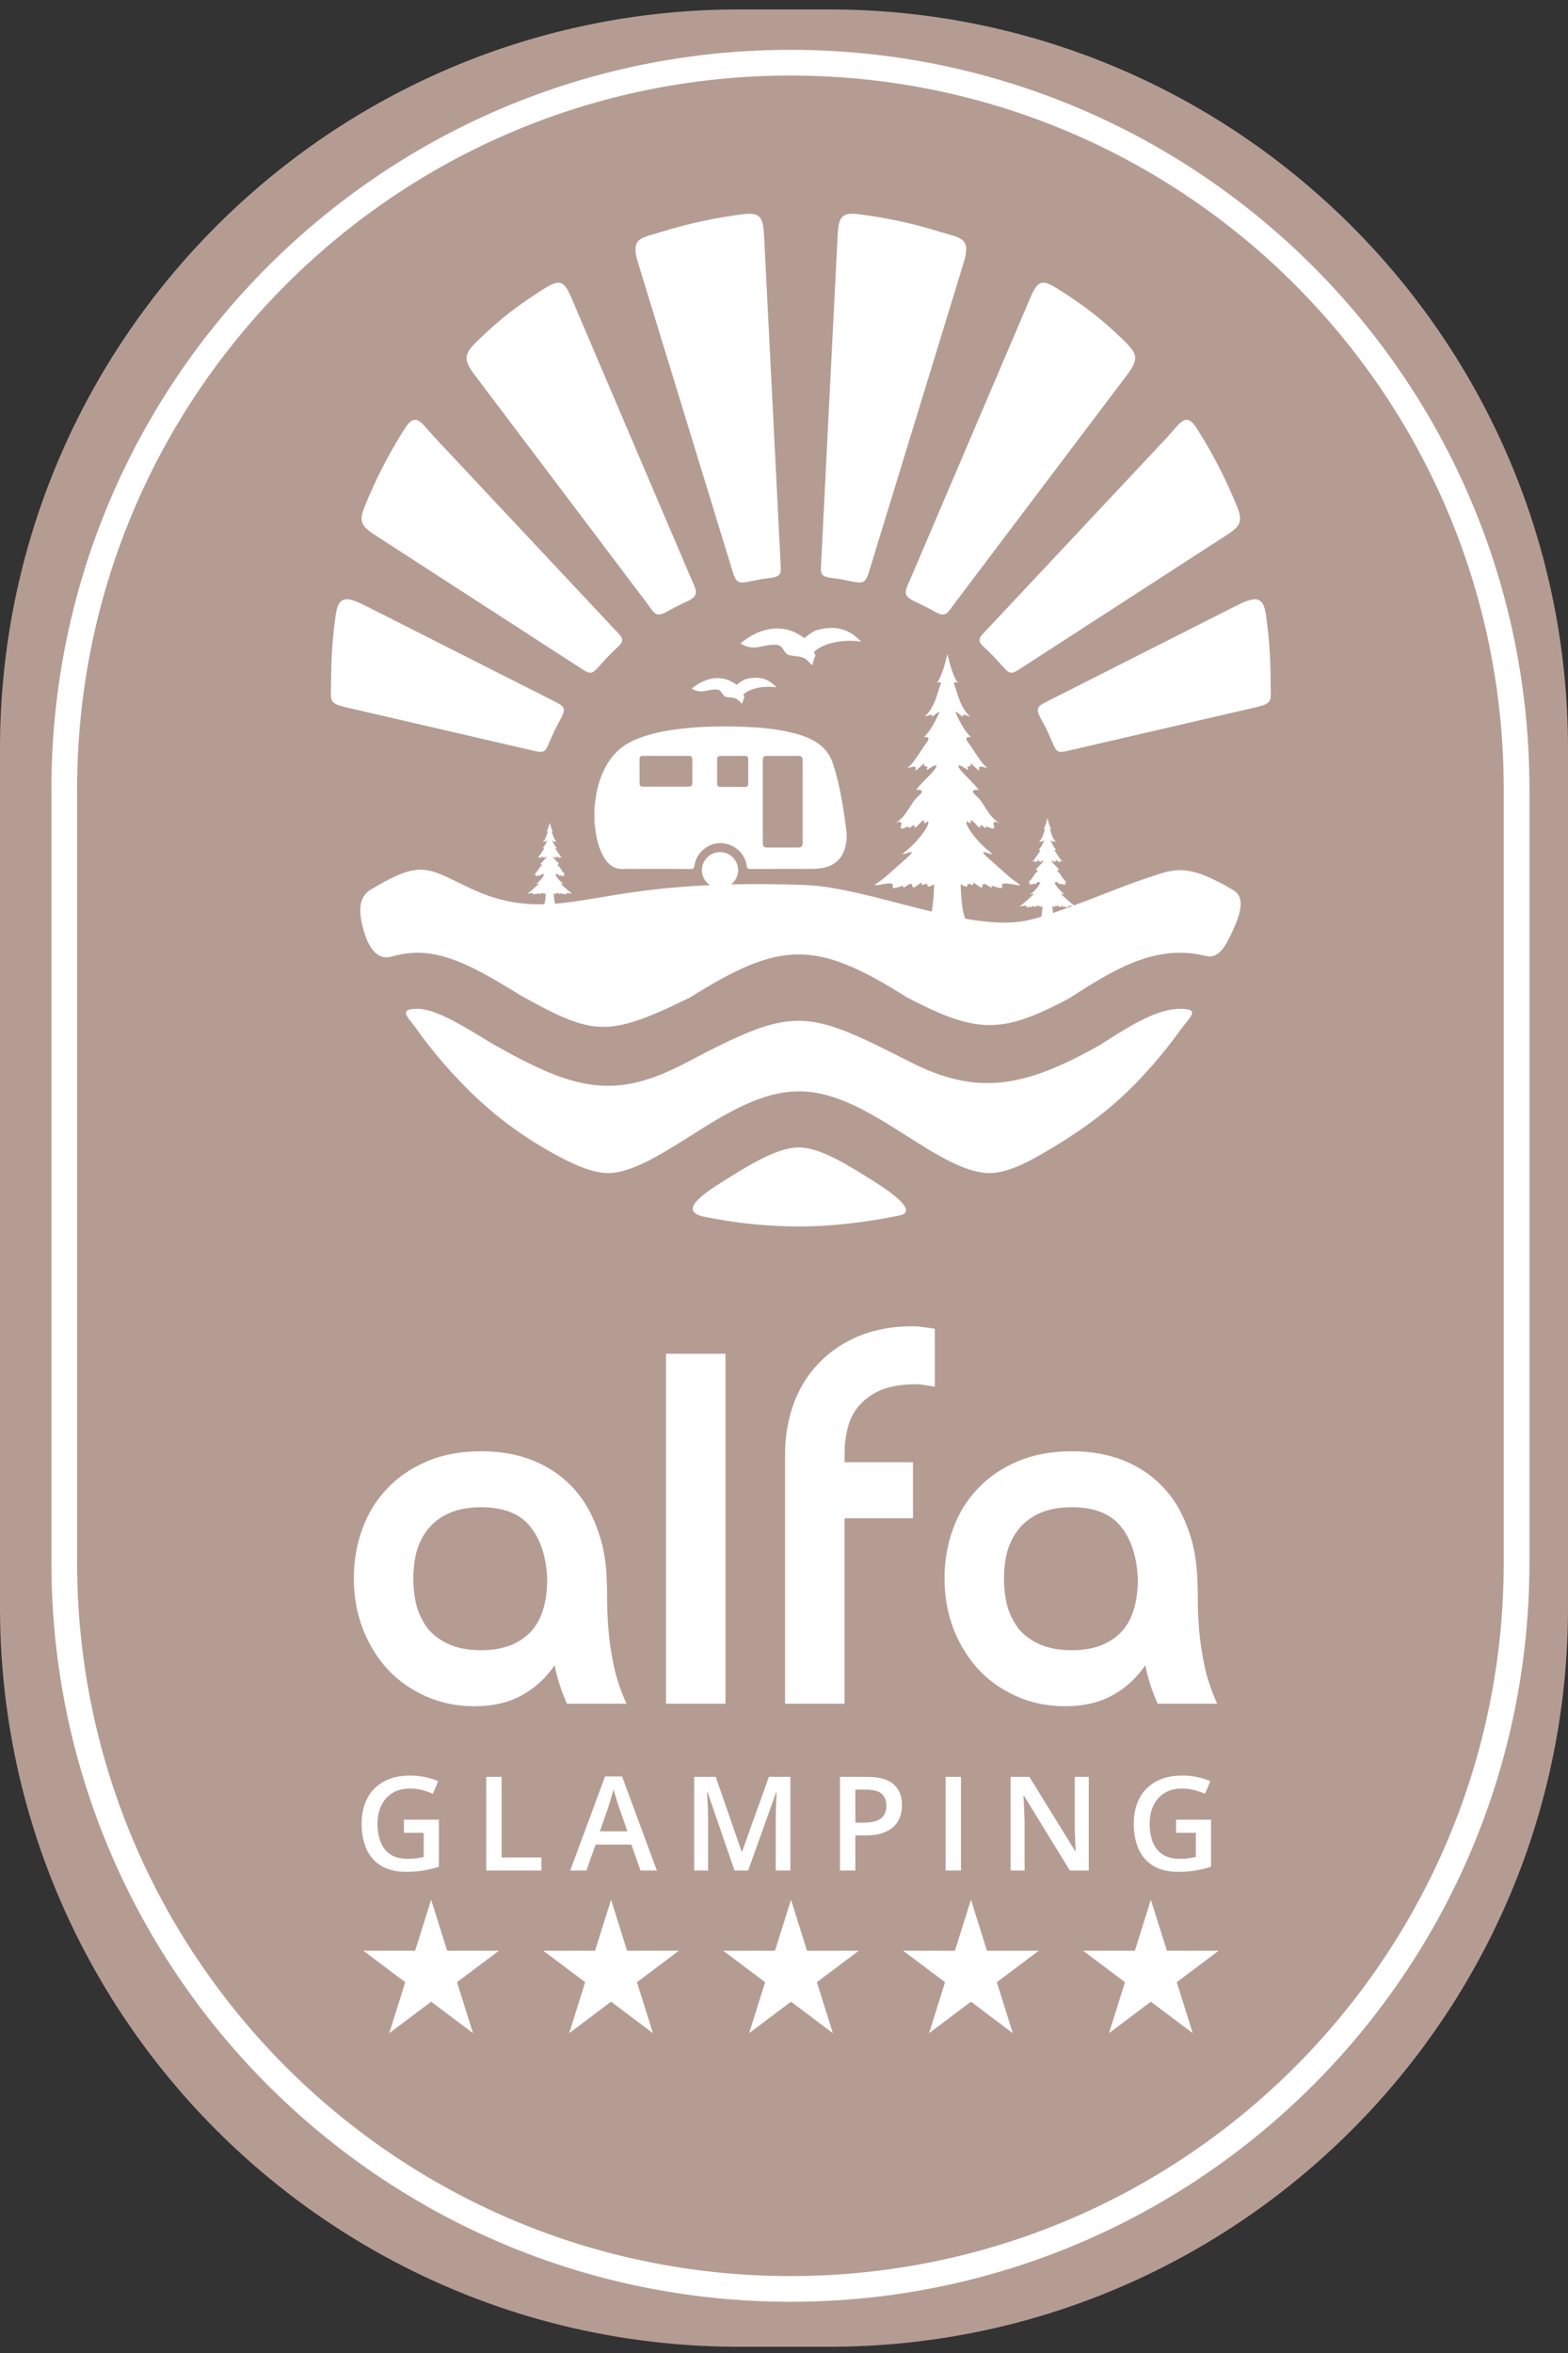 <svg width="122" height="183" viewBox="0 0 122 183" fill="none" xmlns="http://www.w3.org/2000/svg">
<rect x="0" y="0" width="122" height="183" fill="#333333" stroke="none"/>
<path d="M0 58.234C0 26.477 25.744 0.734 57.5 0.734H64.5C96.256 0.734 122 26.477 122 58.234V125.016C122 156.772 96.256 182.516 64.5 182.516H57.5C25.744 182.516 0 156.772 0 125.016V58.234Z" fill="#B59C93"/>
<path d="M5 61.376C5 30.172 30.296 4.876 61.5 4.876C92.704 4.876 118 30.172 118 61.376V121.517C118 152.721 92.704 178.017 61.5 178.017C30.296 178.017 5 152.721 5 121.517V61.376Z" stroke="white" stroke-width="2"/>
<path d="M33.545 147.749L34.79 151.713H38.819L35.559 154.163L36.804 158.128L33.545 155.678L30.286 158.128L31.531 154.163L28.271 151.713H32.3L33.545 147.749Z" fill="white"/>
<path d="M61.545 147.749L62.79 151.713H66.819L63.559 154.163L64.804 158.128L61.545 155.678L58.286 158.128L59.531 154.163L56.271 151.713H60.3L61.545 147.749Z" fill="white"/>
<path d="M47.545 147.749L48.79 151.713H52.819L49.559 154.163L50.804 158.128L47.545 155.678L44.286 158.128L45.531 154.163L42.271 151.713H46.3L47.545 147.749Z" fill="white"/>
<path d="M75.545 147.749L76.79 151.713H80.819L77.559 154.163L78.804 158.128L75.545 155.678L72.286 158.128L73.531 154.163L70.271 151.713H74.3L75.545 147.749Z" fill="white"/>
<path d="M89.545 147.749L90.79 151.713H94.819L91.559 154.163L92.804 158.128L89.545 155.678L86.286 158.128L87.531 154.163L84.271 151.713H88.3L89.545 147.749Z" fill="white"/>
<path fill-rule="evenodd" clip-rule="evenodd" d="M57.605 50.036C57.628 50.019 57.673 49.984 57.734 49.938C57.982 49.745 58.227 49.58 58.468 49.446C58.714 49.307 58.97 49.188 59.233 49.097C60.391 48.695 61.542 48.832 62.587 49.635C62.833 49.41 63.13 49.21 63.447 49.041C65.687 48.362 66.636 49.575 67.011 49.91C65.9 49.721 64.251 49.886 63.364 50.667C63.276 50.743 63.504 50.956 63.428 51.056C63.302 51.224 63.303 51.512 63.173 51.727C62.831 51.388 62.677 51.142 62.19 51.067C61.836 51.012 61.394 50.981 61.286 50.909C60.913 50.665 60.925 50.172 60.388 50.147C59.312 50.094 58.672 50.714 57.605 50.036Z" fill="white"/>
<path fill-rule="evenodd" clip-rule="evenodd" d="M53.82 53.55C53.836 53.538 53.867 53.514 53.91 53.481C54.084 53.347 54.257 53.231 54.425 53.137C54.598 53.039 54.778 52.956 54.962 52.893C55.776 52.611 56.583 52.707 57.316 53.269C57.489 53.112 57.697 52.972 57.92 52.853C59.493 52.377 60.159 53.228 60.422 53.462C59.642 53.33 58.484 53.445 57.862 53.992C57.801 54.046 57.961 54.195 57.907 54.265C57.818 54.383 57.819 54.584 57.728 54.736C57.488 54.498 57.38 54.325 57.038 54.273C56.789 54.234 56.479 54.212 56.403 54.162C56.141 53.992 56.15 53.646 55.773 53.628C55.018 53.591 54.569 54.025 53.82 53.55Z" fill="white"/>
<path fill-rule="evenodd" clip-rule="evenodd" d="M93.856 74.353C93.185 74.19 92.504 74.098 91.808 74.098C88.713 74.098 85.965 75.861 83.219 77.623C79.089 79.834 77.019 80.296 73.691 79.025C72.759 78.672 71.728 78.177 70.528 77.549C63.488 73.091 60.737 73.142 53.685 77.582C51.886 78.458 50.508 79.081 49.328 79.45C46.315 80.396 44.609 79.699 40.526 77.426C37.776 75.736 35.12 74.103 32.506 74.098H32.499C31.82 74.098 31.151 74.206 30.489 74.393C29.262 74.74 28.607 73.544 28.259 72.226C27.951 71.062 27.801 69.824 28.847 69.19C30.267 68.331 31.549 67.674 32.499 67.674H32.506C33.887 67.675 36.03 68.993 38.244 70.355C41.176 72.157 44.223 74.029 47.323 74.029H47.331C49.036 74.028 50.679 73.463 52.289 72.654C61.983 67.794 62.057 67.594 71.788 72.572C73.455 73.425 75.171 74.029 76.981 74.029C80.074 74.029 82.823 72.265 85.568 70.502C87.768 69.089 89.975 67.674 91.807 67.674C93.06 67.674 94.484 68.35 95.964 69.231C96.915 69.798 96.509 71.084 95.934 72.341C95.427 73.453 94.866 74.599 93.856 74.353ZM91.87 80.068C90.805 81.551 89.63 82.954 88.36 84.264C86.141 86.55 83.704 88.227 80.962 89.806C79.548 90.624 78.183 91.233 76.981 91.233C75.106 91.233 72.799 89.771 70.528 88.33C67.793 86.597 65.087 84.88 62.159 84.88H62.151C59.219 84.88 56.46 86.615 53.685 88.363C51.418 89.79 49.13 91.23 47.331 91.233H47.323C46.096 91.233 44.592 90.567 43.021 89.693C40.102 88.063 37.769 86.228 35.445 83.737C34.338 82.551 33.31 81.292 32.366 79.969C31.748 79.103 30.917 78.458 32.499 78.458H32.506C32.591 78.458 32.682 78.466 32.774 78.474C34.154 78.625 36.169 79.862 38.244 81.136C44.698 84.815 47.791 85.589 53.382 82.651C61.792 78.225 62.601 78.409 70.773 82.572C75.994 85.232 79.626 84.629 85.568 81.283C87.768 79.871 89.973 78.458 91.808 78.458C93.485 78.458 92.557 79.108 91.87 80.068ZM69.992 94.531C67.457 95.045 64.843 95.385 62.151 95.385C59.656 95.385 57.22 95.118 54.864 94.646C53.254 94.328 53.685 93.497 56.001 92.04C58.232 90.636 60.452 89.239 62.151 89.239H62.159C63.827 89.24 65.998 90.616 68.195 92.007C69.964 93.129 71.245 94.278 69.992 94.531Z" fill="white"/>
<path d="M80.095 71.548C83.792 70.668 90.306 67.353 92.198 67.72C94.091 68.086 92.11 69.304 92.11 69.304L84.408 74.849L72.085 74.453L63.416 71.152L50.873 75.95L36.349 73.177L30.012 68.82C30.334 68.526 31.024 67.887 32.256 67.675C34.589 67.276 36.657 70.096 41.322 70.316C45.987 70.536 49.024 68.38 62.491 68.82C67.757 68.992 75.474 72.649 80.095 71.548Z" fill="white"/>
<path fill-rule="evenodd" clip-rule="evenodd" d="M64.863 44.973C65.471 45.038 65.48 45.068 66.067 45.182C67.088 45.379 67.312 45.457 67.621 44.445L74.993 20.386C75.585 18.452 74.689 18.512 73.156 18.034C71.085 17.388 68.931 16.92 66.72 16.65C65.261 16.474 65.235 17.16 65.158 18.608L63.875 44.083C63.844 44.707 63.964 44.874 64.863 44.973ZM71.201 46.79C71.715 47.028 72.213 47.284 72.703 47.556C73.627 48.074 73.69 47.699 74.342 46.834L87.667 29.192C88.632 27.907 88.532 27.53 87.358 26.4C85.665 24.77 84.418 23.822 82.499 22.59C81.1 21.693 80.778 21.715 80.148 23.201L70.929 44.81C70.448 45.936 70.108 46.286 71.201 46.79ZM76.547 50.313C77.106 50.818 77.432 51.182 77.937 51.742C78.523 52.395 78.62 52.503 79.368 52.015L95.266 41.728C96.382 41.003 96.768 40.7 96.27 39.453C95.413 37.309 94.356 35.258 93.126 33.33C92.251 31.959 91.848 32.899 90.799 34.023L76.894 48.852C76.294 49.494 75.897 49.729 76.547 50.313ZM81.009 55.933C81.361 56.57 81.57 57.003 81.856 57.678C82.199 58.493 82.255 58.586 83.126 58.383L97.582 55.037C99.129 54.681 98.862 54.551 98.862 52.949C98.862 51.191 98.734 49.462 98.49 47.768C98.25 46.086 97.362 46.514 95.833 47.29L81.768 54.404C80.775 54.912 80.48 54.973 81.009 55.933ZM59.759 44.973C59.153 45.038 59.144 45.068 58.554 45.182C57.533 45.379 57.311 45.457 57.002 44.445L49.627 20.386C49.038 18.452 49.931 18.512 51.465 18.034C53.537 17.388 55.69 16.92 57.901 16.65C59.359 16.474 59.386 17.16 59.464 18.608L60.746 44.083C60.777 44.707 60.657 44.874 59.759 44.973ZM53.421 46.79C52.908 47.028 52.407 47.284 51.92 47.556C50.994 48.074 50.932 47.699 50.279 46.834L36.956 29.192C35.99 27.907 36.09 27.53 37.265 26.4C38.956 24.77 40.205 23.822 42.122 22.59C43.52 21.693 43.843 21.715 44.474 23.201L53.693 44.81C54.173 45.936 54.513 46.286 53.421 46.79ZM48.074 50.313C47.514 50.818 47.189 51.182 46.685 51.742C46.096 52.395 46.001 52.503 45.253 52.015L29.355 41.728C28.239 41.003 27.853 40.7 28.352 39.453C29.208 37.309 30.267 35.258 31.494 33.33C32.37 31.959 32.773 32.899 33.823 34.023L47.729 48.852C48.327 49.494 48.724 49.729 48.074 50.313ZM43.611 55.933C43.26 56.57 43.051 57.003 42.766 57.678C42.422 58.493 42.368 58.586 41.495 58.383L27.041 55.037C25.493 54.681 25.76 54.551 25.76 52.949C25.76 51.191 25.888 49.462 26.13 47.768C26.37 46.086 27.26 46.514 28.789 47.29L42.853 54.404C43.847 54.912 44.141 54.973 43.611 55.933Z" fill="white"/>
<path fill-rule="evenodd" clip-rule="evenodd" d="M73.714 50.863C73.714 50.863 74.113 52.69 74.553 53.117C74.553 53.117 74.093 52.884 74.272 53.311C74.453 53.739 74.712 55.119 75.511 55.74C75.511 55.74 74.772 55.449 74.912 55.702C75.051 55.954 74.192 55.079 74.373 55.468C74.552 55.857 74.982 56.831 75.541 57.317C75.541 57.317 74.942 57.24 75.301 57.706C75.661 58.172 76.31 59.313 76.71 59.624C77.109 59.935 76.02 59.36 76.18 59.806C76.34 60.253 75.394 59.116 75.514 59.427C75.633 59.738 75.132 59.458 75.311 59.788C75.491 60.119 74.552 59.276 74.573 59.587C74.592 59.898 75.671 60.786 76.15 61.428C76.15 61.428 75.271 61.311 75.971 61.913C76.67 62.516 76.79 63.473 77.848 64.056C77.848 64.056 77.149 63.648 77.329 64.211C77.509 64.775 76.65 64.095 76.69 64.348C76.73 64.6 76.291 63.92 76.27 64.289C76.25 64.659 75.532 63.473 75.532 63.881C75.532 64.289 75.192 63.648 75.192 63.979C75.192 64.309 76.011 65.457 76.95 66.195C77.889 66.934 75.612 65.617 76.91 66.755C78.208 67.894 78.508 68.231 79.207 68.697C79.906 69.164 77.829 68.38 77.969 68.884C78.109 69.388 77.03 68.678 77.15 68.978C77.27 69.276 76.471 68.417 76.451 68.884C76.431 69.351 75.652 68.399 75.712 68.716C75.772 69.033 75.293 68.529 75.273 68.847C75.253 69.164 74.674 68.659 74.734 68.809C74.793 68.958 74.713 70.807 75.253 71.816H73.715H72.177C72.716 70.807 72.636 68.958 72.696 68.809C72.756 68.659 72.177 69.164 72.157 68.847C72.137 68.529 71.658 69.033 71.718 68.716C71.777 68.399 70.999 69.351 70.979 68.884C70.959 68.417 70.16 69.276 70.28 68.978C70.4 68.678 69.321 69.388 69.461 68.884C69.601 68.38 67.523 69.164 68.222 68.697C68.921 68.231 69.221 67.894 70.52 66.755C71.818 65.617 69.541 66.933 70.48 66.195C71.418 65.457 72.237 64.308 72.237 63.979C72.237 63.648 71.898 64.289 71.898 63.881C71.898 63.473 71.179 64.659 71.159 64.289C71.139 63.92 70.699 64.6 70.739 64.348C70.779 64.095 69.921 64.775 70.1 64.211C70.28 63.648 69.581 64.056 69.581 64.056C70.64 63.473 70.759 62.516 71.458 61.913C72.158 61.311 71.279 61.428 71.279 61.428C71.758 60.786 72.837 59.898 72.857 59.587C72.877 59.276 71.938 60.119 72.118 59.788C72.298 59.458 71.796 59.737 71.915 59.427C72.035 59.116 71.09 60.253 71.249 59.806C71.409 59.36 70.32 59.935 70.72 59.624C71.119 59.313 71.769 58.172 72.128 57.706C72.488 57.24 71.888 57.317 71.888 57.317C72.447 56.831 72.877 55.857 73.056 55.468C73.236 55.079 72.377 55.954 72.517 55.702C72.657 55.449 71.918 55.74 71.918 55.74C72.717 55.119 72.977 53.739 73.157 53.311C73.337 52.884 72.877 53.117 72.877 53.117C73.314 52.69 73.714 50.863 73.714 50.863Z" fill="white"/>
<path fill-rule="evenodd" clip-rule="evenodd" d="M81.497 63.627C81.497 63.627 81.65 64.324 81.817 64.487C81.817 64.487 81.642 64.398 81.711 64.561C81.779 64.724 81.878 65.251 82.183 65.488C82.183 65.488 81.901 65.377 81.954 65.473C82.008 65.569 81.68 65.236 81.749 65.384C81.817 65.532 81.981 65.904 82.195 66.089C82.195 66.089 81.966 66.06 82.103 66.238C82.24 66.416 82.488 66.851 82.64 66.97C82.793 67.088 82.377 66.869 82.438 67.04C82.499 67.21 82.139 66.776 82.184 66.894C82.23 67.013 82.038 66.907 82.107 67.032C82.175 67.159 81.817 66.837 81.825 66.956C81.832 67.074 82.244 67.413 82.427 67.658C82.427 67.658 82.092 67.614 82.358 67.844C82.625 68.073 82.671 68.439 83.075 68.661C83.075 68.661 82.808 68.505 82.877 68.72C82.945 68.935 82.618 68.676 82.633 68.773C82.648 68.869 82.481 68.609 82.473 68.75C82.466 68.891 82.191 68.439 82.191 68.594C82.191 68.75 82.062 68.505 82.062 68.631C82.062 68.757 82.374 69.195 82.733 69.477C83.091 69.759 82.222 69.256 82.717 69.691C83.213 70.126 83.327 70.254 83.594 70.432C83.861 70.61 83.068 70.311 83.121 70.503C83.174 70.696 82.763 70.425 82.809 70.539C82.854 70.653 82.549 70.326 82.542 70.503C82.534 70.681 82.237 70.318 82.26 70.439C82.283 70.56 82.1 70.368 82.092 70.489C82.085 70.61 81.864 70.417 81.886 70.474C81.909 70.531 81.879 71.237 82.085 71.621H81.498H80.912C81.118 71.237 81.087 70.531 81.11 70.474C81.133 70.417 80.912 70.61 80.904 70.489C80.896 70.368 80.714 70.56 80.736 70.439C80.759 70.318 80.462 70.681 80.455 70.503C80.447 70.326 80.142 70.653 80.188 70.539C80.233 70.425 79.822 70.696 79.875 70.503C79.929 70.311 79.136 70.61 79.403 70.432C79.669 70.254 79.784 70.126 80.279 69.691C80.774 69.256 79.906 69.759 80.264 69.477C80.622 69.195 80.935 68.757 80.935 68.631C80.935 68.505 80.805 68.75 80.805 68.594C80.805 68.439 80.531 68.891 80.523 68.75C80.516 68.609 80.348 68.869 80.363 68.773C80.379 68.676 80.051 68.935 80.12 68.72C80.188 68.505 79.922 68.661 79.922 68.661C80.326 68.439 80.371 68.073 80.638 67.844C80.905 67.614 80.57 67.658 80.57 67.658C80.753 67.413 81.165 67.074 81.172 66.956C81.179 66.837 80.821 67.158 80.89 67.032C80.959 66.907 80.767 67.013 80.813 66.894C80.858 66.776 80.498 67.21 80.558 67.04C80.62 66.869 80.204 67.088 80.357 66.97C80.509 66.851 80.757 66.415 80.894 66.238C81.031 66.06 80.802 66.089 80.802 66.089C81.016 65.904 81.18 65.532 81.248 65.384C81.317 65.236 80.989 65.569 81.042 65.473C81.096 65.377 80.814 65.488 80.814 65.488C81.119 65.251 81.218 64.724 81.287 64.561C81.355 64.398 81.18 64.487 81.18 64.487C81.345 64.324 81.497 63.627 81.497 63.627Z" fill="white"/>
<path fill-rule="evenodd" clip-rule="evenodd" d="M42.775 63.978C42.775 63.978 42.897 64.539 43.03 64.67C43.03 64.67 42.89 64.598 42.945 64.73C43 64.86 43.079 65.284 43.322 65.474C43.322 65.474 43.098 65.385 43.14 65.462C43.182 65.539 42.921 65.272 42.976 65.39C43.031 65.51 43.161 65.809 43.332 65.957C43.332 65.957 43.149 65.934 43.259 66.077C43.368 66.22 43.566 66.57 43.688 66.665C43.809 66.76 43.477 66.584 43.526 66.721C43.575 66.858 43.287 66.509 43.323 66.604C43.36 66.7 43.206 66.614 43.261 66.715C43.316 66.816 43.031 66.558 43.037 66.653C43.043 66.749 43.371 67.021 43.517 67.217C43.517 67.217 43.25 67.181 43.462 67.366C43.675 67.551 43.712 67.845 44.034 68.023C44.034 68.023 43.821 67.899 43.876 68.071C43.931 68.244 43.669 68.036 43.681 68.113C43.694 68.191 43.56 67.982 43.553 68.096C43.547 68.208 43.329 67.845 43.329 67.97C43.329 68.096 43.225 67.899 43.225 68C43.225 68.101 43.474 68.453 43.761 68.68C44.046 68.907 43.353 68.502 43.748 68.852C44.144 69.201 44.235 69.304 44.447 69.448C44.66 69.591 44.028 69.35 44.07 69.505C44.113 69.659 43.784 69.442 43.821 69.534C43.857 69.625 43.614 69.362 43.608 69.505C43.602 69.648 43.365 69.356 43.383 69.454C43.401 69.55 43.255 69.396 43.249 69.494C43.243 69.591 43.067 69.436 43.086 69.482C43.103 69.528 43.079 70.095 43.243 70.404H42.775H42.307C42.471 70.095 42.447 69.528 42.465 69.482C42.483 69.436 42.307 69.591 42.301 69.494C42.295 69.396 42.149 69.55 42.167 69.454C42.185 69.356 41.948 69.648 41.942 69.505C41.936 69.362 41.693 69.625 41.73 69.534C41.766 69.441 41.437 69.659 41.48 69.505C41.522 69.35 40.89 69.591 41.102 69.448C41.316 69.305 41.407 69.202 41.802 68.852C42.197 68.502 41.504 68.907 41.79 68.68C42.076 68.453 42.325 68.101 42.325 68C42.325 67.899 42.222 68.096 42.222 67.97C42.222 67.845 42.003 68.208 41.997 68.096C41.991 67.982 41.857 68.191 41.869 68.113C41.881 68.036 41.62 68.244 41.674 68.071C41.729 67.899 41.516 68.023 41.516 68.023C41.838 67.845 41.875 67.551 42.088 67.366C42.301 67.181 42.033 67.217 42.033 67.217C42.179 67.021 42.508 66.748 42.513 66.653C42.519 66.558 42.234 66.816 42.288 66.715C42.343 66.614 42.19 66.699 42.227 66.604C42.263 66.509 41.975 66.858 42.024 66.721C42.073 66.584 41.741 66.76 41.863 66.665C41.984 66.569 42.182 66.22 42.291 66.077C42.401 65.934 42.218 65.957 42.218 65.957C42.389 65.809 42.519 65.51 42.574 65.39C42.629 65.271 42.367 65.539 42.41 65.462C42.453 65.385 42.228 65.474 42.228 65.474C42.471 65.284 42.55 64.86 42.605 64.73C42.66 64.598 42.52 64.67 42.52 64.67C42.654 64.538 42.775 63.978 42.775 63.978Z" fill="white"/>
<path d="M46.25 62.808C46.301 62.45 46.34 62.09 46.405 61.735C46.583 60.773 46.909 59.871 47.481 59.064C47.999 58.332 48.687 57.829 49.508 57.493C50.616 57.04 51.778 56.819 52.96 56.68C54.365 56.516 55.775 56.474 57.187 56.506C58.745 56.541 60.3 56.634 61.817 57.033C62.555 57.227 63.265 57.49 63.866 57.983C64.319 58.354 64.62 58.824 64.803 59.375C65.152 60.423 65.376 61.501 65.561 62.587C65.675 63.252 65.771 63.921 65.853 64.591C65.91 65.062 65.872 65.534 65.734 65.991C65.473 66.861 64.87 67.35 63.99 67.507C63.715 67.555 63.431 67.575 63.152 67.575C61.562 67.582 59.971 67.575 58.381 67.583C58.181 67.584 58.119 67.513 58.094 67.327C57.971 66.402 57.203 65.688 56.233 65.579C55.37 65.484 54.455 66.056 54.148 66.888C54.096 67.03 54.045 67.179 54.03 67.328C54.01 67.517 53.939 67.584 53.74 67.582C52.393 67.573 51.045 67.578 49.698 67.578C49.321 67.578 48.943 67.556 48.568 67.582C47.792 67.636 47.304 67.236 46.953 66.608C46.537 65.865 46.371 65.051 46.289 64.214C46.282 64.14 46.264 64.066 46.251 63.992C46.25 63.599 46.25 63.203 46.25 62.808ZM59.349 62.35C59.349 63.42 59.349 64.491 59.35 65.562C59.35 65.838 59.425 65.912 59.703 65.913C60.501 65.913 61.299 65.914 62.097 65.913C62.365 65.912 62.449 65.829 62.449 65.555C62.449 63.419 62.449 61.285 62.449 59.149C62.449 58.868 62.364 58.789 62.08 58.789C61.301 58.788 60.522 58.788 59.743 58.789C59.413 58.789 59.35 58.851 59.349 59.177C59.349 60.233 59.349 61.291 59.349 62.35ZM51.818 58.783C51.238 58.783 50.656 58.782 50.076 58.783C49.818 58.784 49.761 58.841 49.76 59.099C49.758 59.685 49.758 60.271 49.76 60.858C49.761 61.125 49.817 61.181 50.09 61.181C51.239 61.182 52.388 61.182 53.536 61.181C53.803 61.181 53.864 61.118 53.865 60.853C53.866 60.274 53.866 59.694 53.865 59.114C53.864 58.841 53.804 58.784 53.523 58.784C52.954 58.783 52.386 58.783 51.818 58.783ZM58.218 59.996C58.218 59.684 58.221 59.372 58.217 59.06C58.214 58.852 58.148 58.789 57.938 58.788C57.319 58.786 56.7 58.786 56.082 58.788C55.869 58.789 55.797 58.861 55.797 59.078C55.794 59.688 55.794 60.299 55.797 60.911C55.797 61.129 55.869 61.202 56.08 61.203C56.698 61.205 57.317 61.205 57.936 61.203C58.152 61.202 58.215 61.136 58.217 60.913C58.22 60.607 58.218 60.301 58.218 59.996Z" fill="white"/>
<path d="M56.021 66.268C56.791 66.267 57.421 66.892 57.43 67.668C57.439 68.434 56.782 69.092 56.013 69.084C55.245 69.077 54.607 68.432 54.613 67.67C54.62 66.896 55.249 66.269 56.021 66.268Z" fill="white"/>
<path d="M27.531 122.745C27.531 121.397 27.75 120.126 28.187 118.934C28.624 117.715 29.267 116.666 30.116 115.784C30.964 114.877 32.006 114.164 33.24 113.646C34.475 113.127 35.876 112.868 37.445 112.868C38.911 112.868 40.235 113.101 41.418 113.568C42.601 114.034 43.604 114.695 44.427 115.551C45.275 116.406 45.931 117.456 46.394 118.701C46.883 119.919 47.153 121.28 47.204 122.784C47.23 123.276 47.243 123.885 47.243 124.611C47.243 125.311 47.281 126.089 47.358 126.944C47.435 127.8 47.577 128.707 47.783 129.666C47.988 130.599 48.31 131.546 48.747 132.505H44.118C43.681 131.546 43.359 130.548 43.154 129.511C42.485 130.496 41.636 131.273 40.608 131.844C39.579 132.414 38.345 132.699 36.905 132.699C35.542 132.699 34.282 132.44 33.124 131.922C31.967 131.403 30.977 130.703 30.154 129.822C29.331 128.914 28.689 127.864 28.226 126.672C27.763 125.454 27.531 124.144 27.531 122.745ZM37.445 117.223C36.493 117.223 35.683 117.366 35.015 117.651C34.346 117.936 33.793 118.338 33.356 118.856C32.944 119.349 32.636 119.932 32.43 120.606C32.25 121.28 32.16 122.006 32.16 122.784C32.16 123.561 32.25 124.287 32.43 124.961C32.636 125.635 32.944 126.231 33.356 126.75C33.793 127.242 34.346 127.631 35.015 127.916C35.683 128.201 36.493 128.344 37.445 128.344C39.039 128.344 40.286 127.903 41.187 127.022C42.112 126.115 42.575 124.702 42.575 122.784C42.498 121.073 42.061 119.725 41.264 118.739C40.466 117.728 39.194 117.223 37.445 117.223Z" fill="white"/>
<path d="M56.446 132.505H51.817V105.285H56.446V132.505Z" fill="white"/>
<path d="M65.713 113.723H71.036V118.078H65.713V132.505H61.084V113.101C61.084 111.727 61.302 110.431 61.739 109.213C62.177 107.994 62.82 106.944 63.668 106.063C64.517 105.156 65.558 104.443 66.793 103.924C68.027 103.406 69.442 103.147 71.036 103.147C71.319 103.147 71.602 103.172 71.885 103.224C72.167 103.25 72.45 103.289 72.733 103.341V107.852C72.476 107.8 72.232 107.761 72 107.735C71.769 107.683 71.525 107.657 71.267 107.657C70.213 107.657 69.326 107.8 68.606 108.085C67.911 108.37 67.346 108.759 66.908 109.252C66.471 109.718 66.163 110.288 65.983 110.962C65.803 111.611 65.713 112.31 65.713 113.062V113.723Z" fill="white"/>
<path d="M73.489 122.745C73.489 121.397 73.707 120.126 74.144 118.934C74.582 117.715 75.225 116.666 76.073 115.784C76.922 114.877 77.963 114.164 79.198 113.646C80.432 113.127 81.834 112.868 83.402 112.868C84.868 112.868 86.192 113.101 87.375 113.568C88.558 114.034 89.561 114.695 90.384 115.551C91.233 116.406 91.888 117.456 92.351 118.701C92.84 119.919 93.11 121.28 93.161 122.784C93.187 123.276 93.2 123.885 93.2 124.611C93.2 125.311 93.239 126.089 93.316 126.944C93.393 127.8 93.534 128.707 93.74 129.666C93.946 130.599 94.267 131.546 94.704 132.505H90.076C89.638 131.546 89.317 130.548 89.111 129.511C88.442 130.496 87.594 131.273 86.565 131.844C85.537 132.414 84.302 132.699 82.862 132.699C81.499 132.699 80.239 132.44 79.082 131.922C77.925 131.403 76.935 130.703 76.112 129.822C75.289 128.914 74.646 127.864 74.183 126.672C73.72 125.454 73.489 124.144 73.489 122.745ZM83.402 117.223C82.451 117.223 81.641 117.366 80.972 117.651C80.303 117.936 79.751 118.338 79.313 118.856C78.902 119.349 78.593 119.932 78.388 120.606C78.207 121.28 78.118 122.006 78.118 122.784C78.118 123.561 78.207 124.287 78.388 124.961C78.593 125.635 78.902 126.231 79.313 126.75C79.751 127.242 80.303 127.631 80.972 127.916C81.641 128.201 82.451 128.344 83.402 128.344C84.997 128.344 86.244 127.903 87.144 127.022C88.07 126.115 88.532 124.702 88.532 122.784C88.455 121.073 88.018 119.725 87.221 118.739C86.424 117.728 85.151 117.223 83.402 117.223Z" fill="white"/>
<path d="M31.428 141.522H34.149V145.18C33.767 145.306 33.371 145.404 32.963 145.474C32.554 145.543 32.096 145.578 31.587 145.578C30.847 145.578 30.219 145.432 29.704 145.14C29.192 144.844 28.804 144.417 28.538 143.859C28.272 143.298 28.139 142.622 28.139 141.831C28.139 141.07 28.287 140.411 28.583 139.853C28.878 139.291 29.309 138.858 29.873 138.552C30.438 138.243 31.122 138.089 31.926 138.089C32.322 138.089 32.704 138.128 33.072 138.208C33.445 138.285 33.785 138.391 34.094 138.527L33.675 139.514C33.43 139.397 33.154 139.299 32.848 139.22C32.543 139.14 32.225 139.1 31.896 139.1C31.375 139.1 30.925 139.213 30.546 139.439C30.171 139.665 29.882 139.984 29.679 140.396C29.476 140.804 29.375 141.288 29.375 141.846C29.375 142.387 29.456 142.862 29.619 143.271C29.782 143.68 30.036 143.999 30.382 144.228C30.73 144.454 31.181 144.567 31.732 144.567C32.008 144.567 32.242 144.552 32.435 144.522C32.627 144.492 32.805 144.459 32.968 144.422V142.543H31.428V141.522Z" fill="white"/>
<path d="M37.832 145.479V138.193H39.028V144.462H42.123V145.479H37.832Z" fill="white"/>
<path d="M49.837 145.479L49.125 143.455H46.339L45.626 145.479H44.366L47.077 138.163H48.402L51.108 145.479H49.837ZM48.816 142.429L48.123 140.436C48.096 140.349 48.058 140.228 48.008 140.072C47.959 139.912 47.909 139.751 47.859 139.588C47.809 139.422 47.767 139.283 47.734 139.17C47.701 139.306 47.66 139.459 47.61 139.628C47.563 139.794 47.517 139.951 47.47 140.097C47.427 140.243 47.394 140.356 47.37 140.436L46.673 142.429H48.816Z" fill="white"/>
<path d="M57.153 145.479L55.055 139.394H55.01C55.02 139.53 55.032 139.716 55.045 139.952C55.059 140.188 55.07 140.441 55.08 140.71C55.09 140.979 55.095 141.236 55.095 141.482V145.479H54.009V138.193H55.688L57.706 144.009H57.736L59.824 138.193H61.498V145.479H60.357V141.422C60.357 141.2 60.361 140.959 60.367 140.7C60.377 140.441 60.387 140.195 60.397 139.962C60.41 139.73 60.42 139.544 60.427 139.404H60.387L58.21 145.479H57.153Z" fill="white"/>
<path d="M67.474 138.193C68.414 138.193 69.1 138.386 69.532 138.771C69.964 139.157 70.18 139.696 70.18 140.391C70.18 140.706 70.13 141.007 70.03 141.293C69.934 141.575 69.775 141.826 69.552 142.045C69.329 142.261 69.035 142.432 68.67 142.558C68.308 142.685 67.861 142.748 67.329 142.748H66.552V145.479H65.356V138.193H67.474ZM67.394 139.185H66.552V141.751H67.205C67.58 141.751 67.899 141.708 68.162 141.622C68.424 141.532 68.623 141.391 68.76 141.198C68.896 141.005 68.964 140.751 68.964 140.436C68.964 140.014 68.836 139.7 68.58 139.494C68.328 139.288 67.932 139.185 67.394 139.185Z" fill="white"/>
<path d="M73.574 145.479V138.193H74.77V145.479H73.574Z" fill="white"/>
<path d="M84.712 145.479H83.242L79.674 139.663H79.629C79.642 139.859 79.654 140.067 79.664 140.286C79.677 140.505 79.687 140.731 79.694 140.964C79.704 141.196 79.712 141.432 79.719 141.671V145.479H78.632V138.193H80.093L83.656 143.969H83.69C83.684 143.799 83.675 143.605 83.665 143.386C83.656 143.166 83.646 142.94 83.636 142.708C83.629 142.472 83.624 142.244 83.621 142.025V138.193H84.712V145.479Z" fill="white"/>
<path d="M91.505 141.522H94.225V145.18C93.844 145.306 93.448 145.404 93.04 145.474C92.631 145.543 92.172 145.578 91.664 145.578C90.923 145.578 90.295 145.432 89.781 145.14C89.269 144.844 88.88 144.417 88.614 143.859C88.349 143.298 88.216 142.622 88.216 141.831C88.216 141.07 88.364 140.411 88.659 139.853C88.955 139.291 89.385 138.858 89.95 138.552C90.515 138.243 91.199 138.089 92.003 138.089C92.398 138.089 92.78 138.128 93.149 138.208C93.521 138.285 93.862 138.391 94.171 138.527L93.752 139.514C93.506 139.397 93.231 139.299 92.925 139.22C92.619 139.14 92.302 139.1 91.973 139.1C91.451 139.1 91.001 139.213 90.623 139.439C90.247 139.665 89.958 139.984 89.756 140.396C89.553 140.804 89.452 141.288 89.452 141.846C89.452 142.387 89.533 142.862 89.696 143.271C89.859 143.68 90.113 143.999 90.458 144.228C90.807 144.454 91.257 144.567 91.809 144.567C92.084 144.567 92.319 144.552 92.511 144.522C92.704 144.492 92.882 144.459 93.044 144.422V142.543H91.505V141.522Z" fill="white"/>
</svg>
